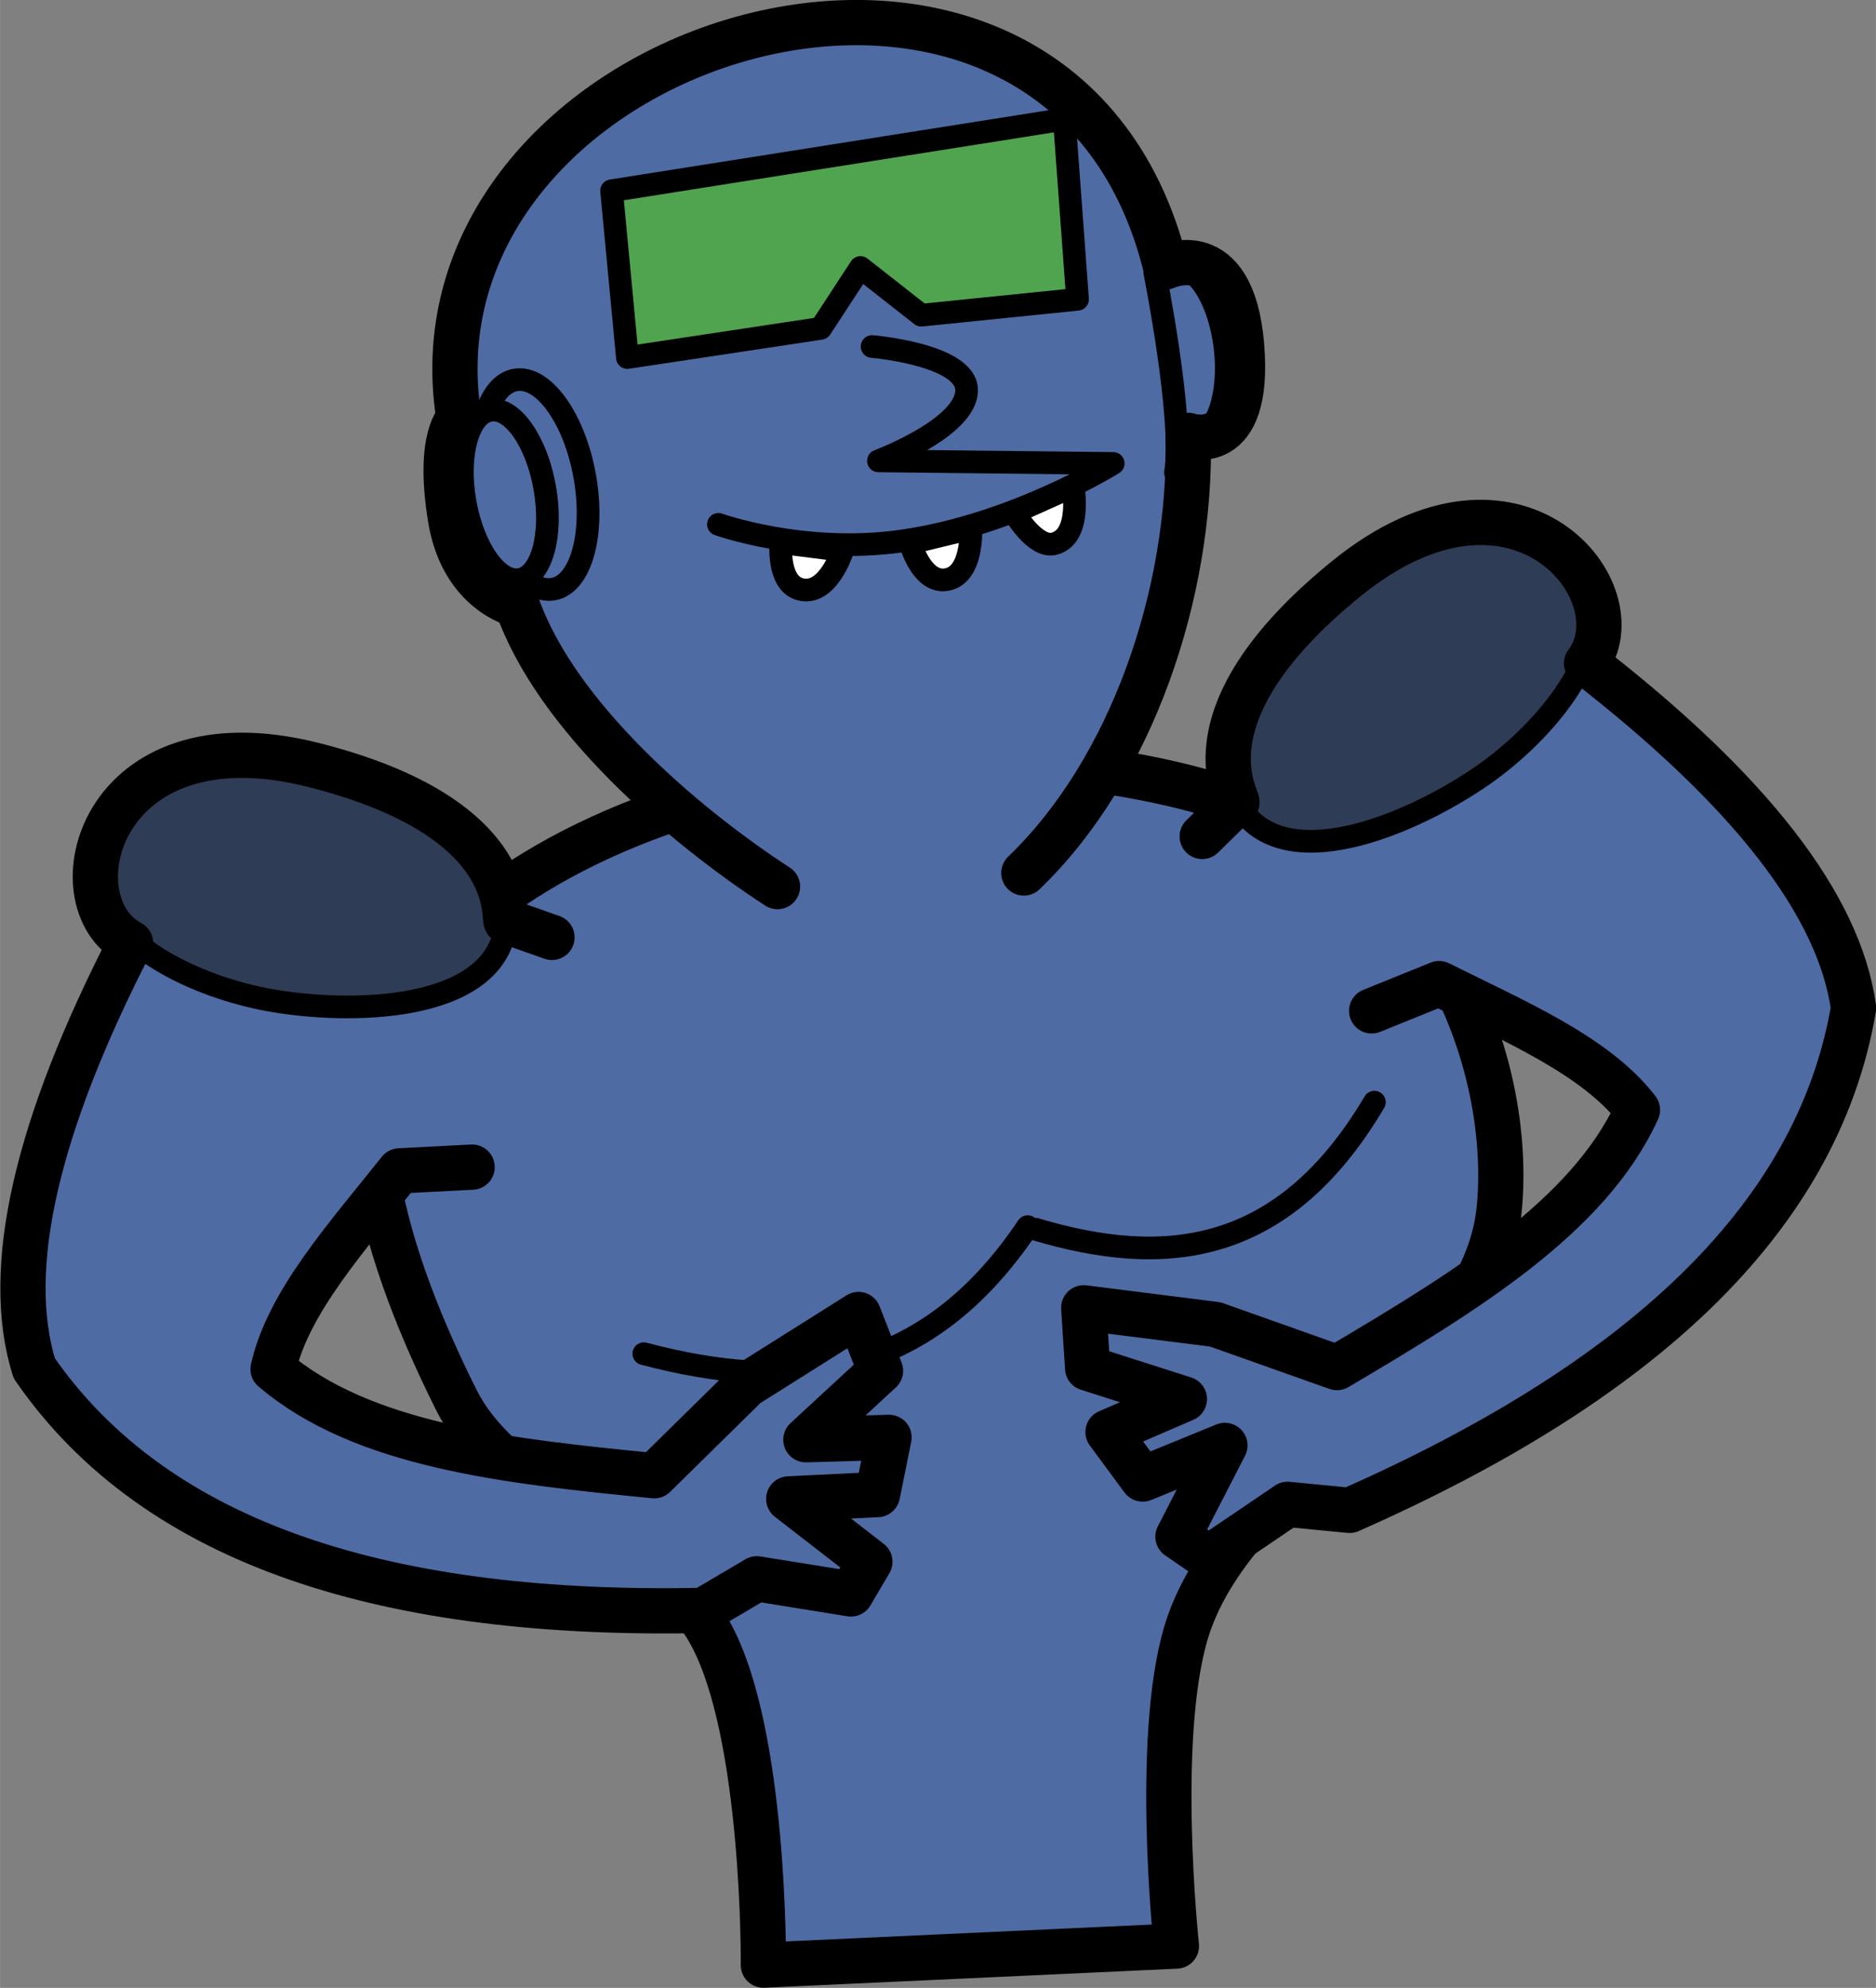 <?xml version="1.0" encoding="UTF-8" standalone="no"?>
<!-- Created with Inkscape (http://www.inkscape.org/) -->

<svg
   width="82.898"
   height="87.834"
   viewBox="0 0 21.933 23.24"
   version="1.1"
   id="svg1"
   inkscape:version="1.3.2 (091e20e, 2023-11-25, custom)"
   sodipodi:docname="PLANTAbarreiraSTONE.svg"
   xmlns:inkscape="http://www.inkscape.org/namespaces/inkscape"
   xmlns:sodipodi="http://sodipodi.sourceforge.net/DTD/sodipodi-0.dtd"
   xmlns="http://www.w3.org/2000/svg"
   xmlns:svg="http://www.w3.org/2000/svg">
  <rect x="0" y="0" width="21.933" height="23.24" fill="#808080" stroke="none"/>
  <sodipodi:namedview
     id="namedview1"
     pagecolor="#ffffff"
     bordercolor="#000000"
     borderopacity="0.25"
     inkscape:showpageshadow="2"
     inkscape:pageopacity="0.0"
     inkscape:pagecheckerboard="0"
     inkscape:deskcolor="#d1d1d1"
     inkscape:document-units="px"
     inkscape:zoom="4.2736508"
     inkscape:cx="65.517754"
     inkscape:cy="27.260065"
     inkscape:window-width="1920"
     inkscape:window-height="1017"
     inkscape:window-x="1072"
     inkscape:window-y="239"
     inkscape:window-maximized="1"
     inkscape:current-layer="layer1" />
  <defs
     id="defs1" />
  <g
     inkscape:label="Camada 1"
     inkscape:groupmode="layer"
     id="layer1"
     transform="translate(-7.264,-1.542)">
    <path
       style="fill:#4f6ba4;fill-opacity:1;stroke:#000000;stroke-width:0.529;stroke-linecap:round;stroke-linejoin:round;stroke-dasharray:none;stroke-opacity:1"
       d="m 12.196,12.832 c 2.158,-2.478 7.245,-3.057 10.339,-1.59 1.589,0.754 2.402,2.793 2.26,4.406 -0.172,1.943 -2.953,2.999 -3.622,4.852 -0.434,1.203 -0.155,3.793 -0.155,3.793 l -4.829,0.223 c 0,0 0.023,-2.706 -0.619,-3.876 -0.627,-1.143 -2.39,-1.57 -2.972,-2.733 -0.773,-1.547 -1.565,-3.741 -0.402,-5.076 z"
       id="path12"
       sodipodi:nodetypes="ssssccsss" />
    <g
       id="g11"
       transform="translate(-2.364,-4.772)">
      <g
         id="g9"
         transform="matrix(-0.958,0.288,0.288,0.958,34.874,-5.635)"
         inkscape:transform-center-x="0.63482204"
         inkscape:transform-center-y="-0.13133174">
        <ellipse
           style="fill:#4f6ba4;fill-opacity:1;stroke:#000000;stroke-width:0.265;stroke-linecap:round;stroke-linejoin:round;stroke-dasharray:none;stroke-opacity:1"
           id="ellipse8"
           cx="13.522"
           cy="14.441"
           rx="0.598"
           ry="1.243"
           transform="matrix(0.986,-0.165,0.176,0.984,0,0)" />
        <ellipse
           style="fill:#4f6ba4;fill-opacity:1;stroke:#000000;stroke-width:0.265;stroke-linecap:round;stroke-linejoin:round;stroke-dasharray:none;stroke-opacity:1"
           id="ellipse9"
           cx="13.213"
           cy="14.551"
           rx="0.473"
           ry="1.004"
           transform="matrix(0.986,-0.169,0.172,0.985,0,0)" />
      </g>
      <path
         style="fill:#4f6ba4;fill-opacity:1;stroke:none;stroke-width:0.265;stroke-linecap:round;stroke-linejoin:round;stroke-dasharray:none"
         d="m 22.473,15.168 c 0,0 0.84,-1.669 0.929,-2.724 C 23.574,10.394 23.225,7.283 21.266,6.655 19.778,6.179 17.573,6.146 15.849,7.925 14.778,9.03 14.729,11.061 15.261,12.506 c 0.53,1.44 2.136,2.972 2.136,2.972 1.124,1.309 4.293,1.06 5.077,-0.31 z"
         id="path6"
         sodipodi:nodetypes="csssscc" />
      <path
         style="fill:none;stroke:#000000;stroke-width:0.265;stroke-linecap:round;stroke-linejoin:round;stroke-dasharray:none"
         d="m 19.824,10.365 c 0,0 1.106,0.093 1.105,0.512 -0.002,0.44 -1.031,0.825 -1.031,0.825 l 2.745,0.03 c 0,0 -1.158,0.723 -2.479,0.908 -1.146,0.16 -2.137,-0.196 -2.137,-0.196"
         id="path2"
         sodipodi:nodetypes="csccsc" />
      <path
         style="fill:#ffffff;fill-opacity:1;stroke:#000000;stroke-width:0.265;stroke-linecap:round;stroke-linejoin:round"
         d="m 22.174,11.998 c 0,0 0.108,0.589 -0.223,0.673 -0.221,0.056 -0.467,-0.364 -0.467,-0.364 z"
         id="path3"
         sodipodi:nodetypes="cscc" />
      <path
         style="fill:#ffffff;fill-opacity:1;stroke:#000000;stroke-width:0.265;stroke-linecap:round;stroke-linejoin:round"
         d="m 20.978,12.492 c 0,0 0.032,0.574 -0.309,0.601 -0.274,0.021 -0.398,-0.43 -0.398,-0.43 z"
         id="path4"
         sodipodi:nodetypes="cscc" />
      <path
         style="fill:#ffffff;fill-opacity:1;stroke:#000000;stroke-width:0.265;stroke-linecap:round;stroke-linejoin:round"
         d="m 19.479,12.749 c 0,0 -0.174,0.548 -0.502,0.452 C 18.713,13.124 18.758,12.658 18.758,12.658 Z"
         id="path5"
         sodipodi:nodetypes="cscc" />
      <path
         style="fill:#51a44f;fill-opacity:1;stroke:#000000;stroke-width:0.265;stroke-linecap:round;stroke-linejoin:round;stroke-dasharray:none"
         d="M 16.778,8.544 22.071,7.708 22.226,9.813 20.399,9.999 19.688,9.441 19.223,10.153 16.963,10.494 Z"
         id="path1"
         sodipodi:nodetypes="cccccccc" />
      <g
         id="g7">
        <ellipse
           style="fill:#4f6ba4;fill-opacity:1;stroke:#000000;stroke-width:0.265;stroke-linecap:round;stroke-linejoin:round;stroke-dasharray:none;stroke-opacity:1"
           id="path7"
           cx="13.522"
           cy="14.441"
           rx="0.598"
           ry="1.243"
           transform="matrix(0.986,-0.165,0.176,0.984,0,0)" />
        <ellipse
           style="fill:#4f6ba4;fill-opacity:1;stroke:#000000;stroke-width:0.265;stroke-linecap:round;stroke-linejoin:round;stroke-dasharray:none;stroke-opacity:1"
           id="ellipse7"
           cx="13.213"
           cy="14.551"
           rx="0.473"
           ry="1.004"
           transform="matrix(0.986,-0.169,0.172,0.985,0,0)" />
      </g>
      <path
         style="fill:none;fill-opacity:1;stroke:#000000;stroke-width:0.529;stroke-linecap:round;stroke-linejoin:round;stroke-dasharray:none;stroke-opacity:1"
         d="m 21.598,16.52 c 1.263,-1.213 1.962,-3.272 1.923,-5.116 0,0 0.736,0.263 0.622,-1.062 -0.111,-1.28 -0.886,-0.908 -0.886,-0.908 -1.255,-5.085 -8.984,-2.682 -8.263,1.773 0,0 -0.257,0.209 -0.099,1.171 0.142,0.864 0.777,1.007 0.777,1.007 0.453,1.299 1.935,2.571 3.046,3.294"
         id="path9"
         sodipodi:nodetypes="ccsccscc" />
      <path
         style="fill:none;fill-opacity:1;stroke:#000000;stroke-width:0.265;stroke-linecap:round;stroke-linejoin:round;stroke-dasharray:none;stroke-opacity:1"
         d="m 23.129,9.499 c 0,0 0.343,1.707 0.242,2.341"
         id="path11"
         sodipodi:nodetypes="cc" />
    </g>
    <path
       style="fill:none;fill-opacity:1;stroke:#000000;stroke-width:0.265;stroke-linecap:round;stroke-linejoin:round;stroke-dasharray:none;stroke-opacity:1"
       d="m 19.371,15.913 c 1.5,0.448 2.891,0.323 3.962,-1.486"
       id="path13"
       sodipodi:nodetypes="cc" />
    <path
       style="fill:none;fill-opacity:1;stroke:#000000;stroke-width:0.265;stroke-linecap:round;stroke-linejoin:round;stroke-dasharray:none;stroke-opacity:1"
       d="m 14.791,17.368 c 1.699,0.448 3.274,0.323 4.488,-1.486"
       id="path14"
       sodipodi:nodetypes="cc" />
    <g
       id="g17"
       transform="rotate(7.545,-9.981,68.607)"
       inkscape:transform-center-x="0.61280904"
       inkscape:transform-center-y="1.3739625">
      <path
         style="fill:#4f6ba4;fill-opacity:1;stroke:none;stroke-width:0.265;stroke-linecap:round;stroke-linejoin:round;stroke-dasharray:none;stroke-opacity:1"
         d="M 6.653,9.896 1.754,9.709 C 1.4,9.696 -0.26,14.431 0.882,15.803 2.47,17.711 6.346,18.089 8.864,17.462 9.215,17.375 9.49,16.922 9.49,16.922 l 1.128,0.064 0.114,-0.399 -1.129,-0.57 1.145,-0.244 -0.008,-0.602 -1.032,0.211 0.81,-0.987 -0.246,-0.529 -1.102,0.919 -1.01,1.196 c 0,0 -3.477,0.055 -4.486,-0.555 -0.613,-0.371 1.071,-2.617 1.071,-2.617 l 1.308,-0.201 z"
         id="path15"
         sodipodi:nodetypes="cssscccccccccccsccc" />
      <path
         style="fill:#2f3c56;fill-opacity:1;stroke:#000000;stroke-width:0.265;stroke-linecap:round;stroke-linejoin:round;stroke-dasharray:none;stroke-opacity:1"
         d="M 5.587,9.89 C 5.51,10.839 3.923,11.078 2.972,11.036 2.137,10.998 0.918,10.652 0.774,9.828 0.591,8.782 1.928,8.074 2.987,8.203 4.013,8.328 5.671,8.86 5.587,9.89 Z"
         id="path16"
         sodipodi:nodetypes="sssss" />
      <path
         style="fill:none;fill-opacity:1;stroke:#000000;stroke-width:0.529;stroke-linecap:round;stroke-linejoin:round;stroke-dasharray:none;stroke-opacity:1"
         d="M 6.145,9.875 5.595,9.759 C 5.535,9.801 5.68,8.54 3.111,8.242 0.538,7.944 0.312,10.232 1.269,10.587 0.46,12.851 0.293,14.554 0.805,15.663 2.509,17.544 5.329,17.996 8.931,17.443 l 0.573,-0.449 1.114,0.031 0.17,-0.402 -1.037,-0.604 1.022,-0.186 0.046,-0.681 L 9.859,15.307 10.618,14.394 10.277,13.775 9.085,14.766 8.157,15.957 C 6.437,16.015 4.73,16.057 3.575,15.307 3.645,14.506 4.232,13.657 4.736,12.815 l 0.836,-0.155"
         id="path17"
         sodipodi:nodetypes="ccsccccccccccccccccc" />
    </g>
    <g
       id="g20"
       transform="matrix(-0.843,0.538,0.538,0.843,21.187,-0.31)"
       inkscape:transform-center-x="-2.0003279"
       inkscape:transform-center-y="1.2259741">
      <path
         style="fill:#4f6ba4;fill-opacity:1;stroke:none;stroke-width:0.265;stroke-linecap:round;stroke-linejoin:round;stroke-dasharray:none;stroke-opacity:1"
         d="M 6.653,9.896 1.754,9.709 C 1.4,9.696 -0.26,14.431 0.882,15.803 2.47,17.711 6.346,18.089 8.864,17.462 9.215,17.375 9.49,16.922 9.49,16.922 l 1.128,0.064 0.114,-0.399 -1.129,-0.57 1.145,-0.244 -0.008,-0.602 -1.032,0.211 0.81,-0.987 -0.246,-0.529 -1.102,0.919 -1.01,1.196 c 0,0 -3.477,0.055 -4.486,-0.555 -0.613,-0.371 1.071,-2.617 1.071,-2.617 l 1.308,-0.201 z"
         id="path18"
         sodipodi:nodetypes="cssscccccccccccsccc" />
      <path
         style="fill:#2f3c56;fill-opacity:1;stroke:#000000;stroke-width:0.265;stroke-linecap:round;stroke-linejoin:round;stroke-dasharray:none;stroke-opacity:1"
         d="M 5.587,9.89 C 5.51,10.839 3.923,11.078 2.972,11.036 2.137,10.998 0.918,10.652 0.774,9.828 0.591,8.782 1.928,8.074 2.987,8.203 4.013,8.328 5.671,8.86 5.587,9.89 Z"
         id="path19"
         sodipodi:nodetypes="sssss" />
      <path
         style="fill:none;fill-opacity:1;stroke:#000000;stroke-width:0.529;stroke-linecap:round;stroke-linejoin:round;stroke-dasharray:none;stroke-opacity:1"
         d="M 6.145,9.875 5.595,9.759 C 5.535,9.801 5.68,8.54 3.111,8.242 0.538,7.944 0.312,10.232 1.269,10.587 0.46,12.851 0.293,14.554 0.805,15.663 2.509,17.544 5.329,17.996 8.931,17.443 l 0.573,-0.449 1.114,0.031 0.17,-0.402 -1.037,-0.604 1.022,-0.186 0.046,-0.681 L 9.859,15.307 10.618,14.394 10.277,13.775 9.085,14.766 8.157,15.957 C 6.437,16.015 4.73,16.057 3.575,15.307 3.645,14.506 4.232,13.657 4.736,12.815 l 0.836,-0.155"
         id="path20"
         sodipodi:nodetypes="ccsccccccccccccccccc" />
    </g>
  </g>
</svg>
